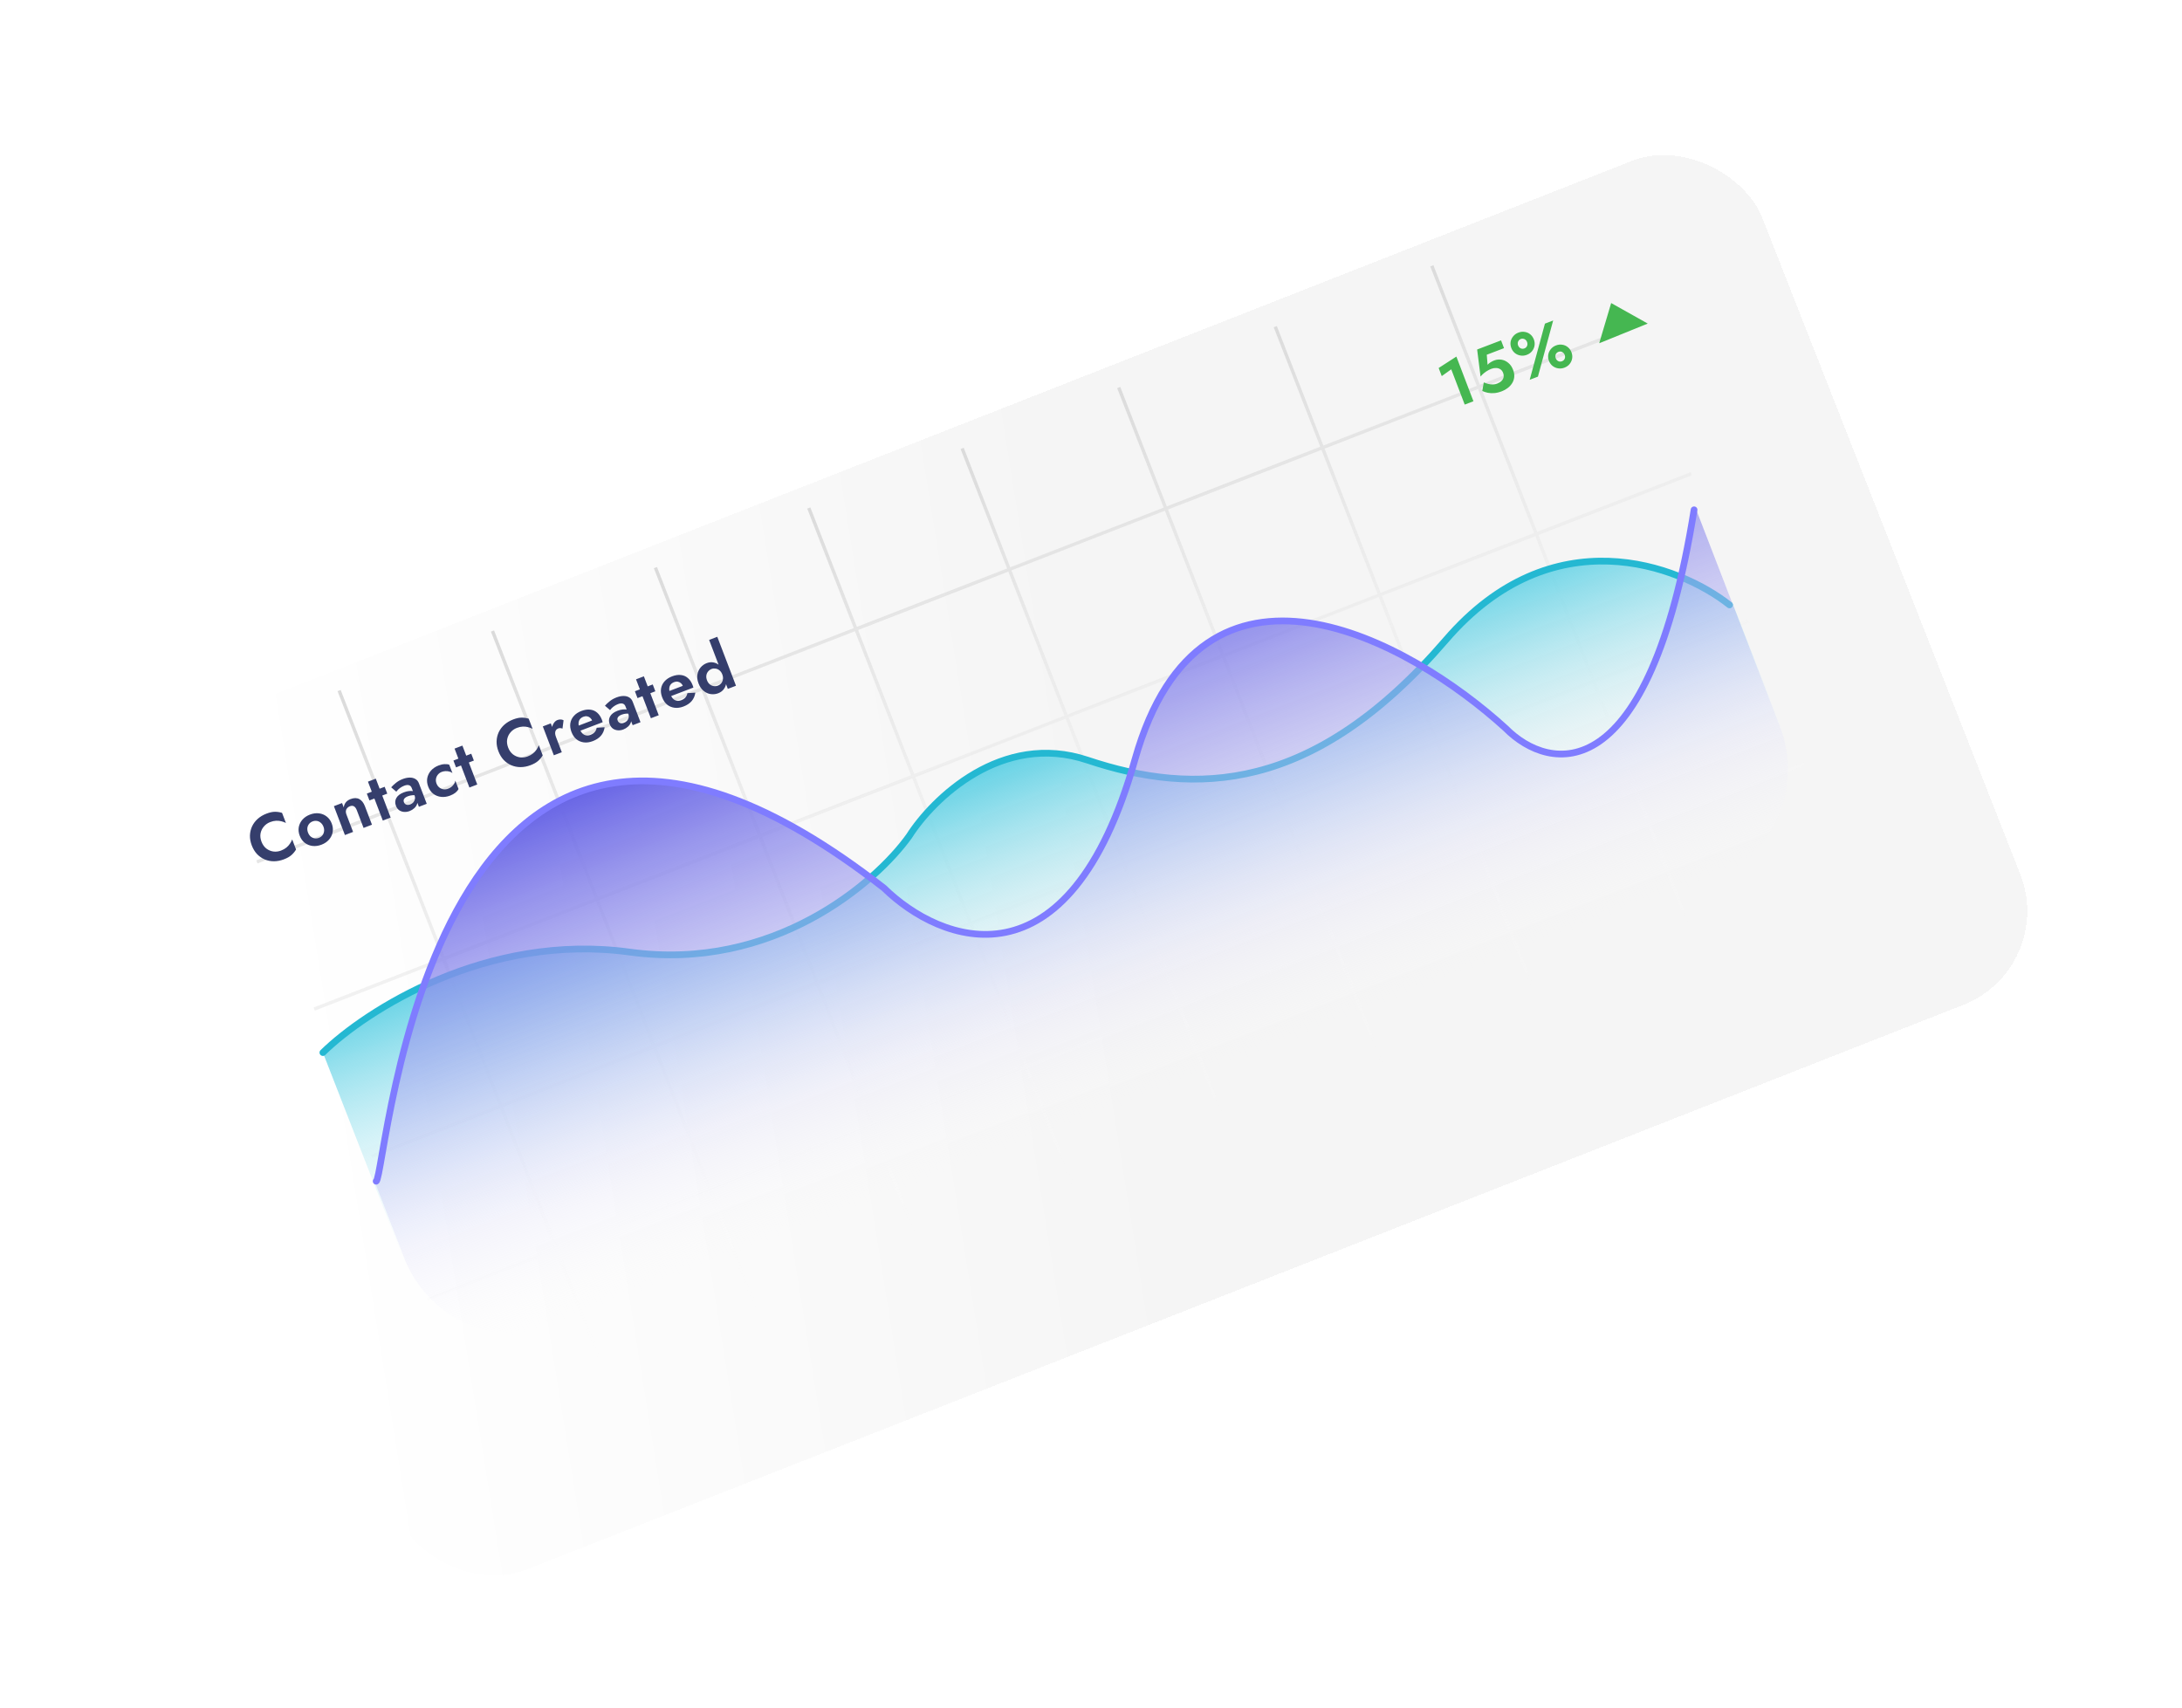 <svg width="557" height="436" viewBox="0 0 557 436" fill="none" xmlns="http://www.w3.org/2000/svg">
<g filter="url(#filter0_bdi_1_1085)">
<rect x="8.666" y="167.213" width="445.52" height="231.466" rx="25.726" transform="rotate(-21.456 8.666 167.213)" fill="url(#paint0_linear_1_1085)" fill-opacity="0.93" shape-rendering="crispEdges"/>
</g>
<path d="M86.569 176.296L154.025 349.532M245.612 114.468L313.068 287.704M167.314 144.906L234.77 318.142M325.541 83.395L392.997 256.631M125.717 161.077L193.173 334.313M285.577 98.931L353.033 272.167M206.462 129.687L273.918 302.923M365.506 67.859L432.962 241.095M109.057 331.693L460.582 195.038M80.205 257.598L431.73 120.943M94.833 295.168L446.358 158.512M65.575 220.029L417.1 83.374" stroke="url(#paint1_linear_1_1085)" stroke-width="0.858"/>
<path d="M66.753 214.872C67.035 215.609 67.447 216.192 67.99 216.621C68.54 217.035 69.144 217.288 69.803 217.379C70.458 217.46 71.106 217.378 71.747 217.133C72.281 216.929 72.73 216.678 73.094 216.38C73.457 216.082 73.76 215.753 74.001 215.391C74.253 215.026 74.449 214.657 74.589 214.286L75.573 216.865C75.253 217.404 74.859 217.879 74.391 218.29C73.935 218.696 73.295 219.057 72.473 219.371C71.618 219.697 70.769 219.862 69.926 219.866C69.094 219.865 68.305 219.707 67.561 219.392C66.827 219.072 66.176 218.617 65.608 218.026C65.046 217.421 64.6 216.685 64.27 215.82C63.939 214.955 63.784 214.115 63.803 213.3C63.829 212.47 64.009 211.691 64.343 210.964C64.688 210.232 65.171 209.589 65.791 209.034C66.422 208.475 67.165 208.032 68.02 207.706C68.842 207.392 69.559 207.235 70.171 207.234C70.793 207.229 71.403 207.32 72.001 207.508L72.986 210.088C72.634 209.904 72.243 209.76 71.811 209.655C71.39 209.546 70.945 209.502 70.475 209.522C70.006 209.543 69.504 209.655 68.97 209.859C68.329 210.103 67.793 210.479 67.363 210.986C66.928 211.483 66.644 212.068 66.51 212.744C66.387 213.415 66.468 214.124 66.753 214.872ZM76.513 213.349C76.219 212.58 76.139 211.84 76.271 211.128C76.414 210.413 76.729 209.779 77.215 209.226C77.712 208.669 78.351 208.242 79.131 207.944C79.91 207.646 80.666 207.541 81.397 207.629C82.139 207.713 82.796 207.977 83.369 208.419C83.952 208.857 84.391 209.461 84.684 210.23C84.974 210.988 85.049 211.73 84.91 212.457C84.778 213.168 84.463 213.802 83.966 214.359C83.48 214.912 82.847 215.337 82.067 215.635C81.287 215.933 80.526 216.04 79.784 215.956C79.053 215.868 78.396 215.604 77.812 215.166C77.236 214.713 76.802 214.108 76.513 213.349ZM78.628 212.542C78.787 212.958 79.013 213.294 79.306 213.55C79.606 213.79 79.94 213.944 80.309 214.011C80.673 214.068 81.037 214.027 81.4 213.888C81.763 213.75 82.062 213.538 82.296 213.253C82.525 212.957 82.666 212.622 82.719 212.247C82.778 211.857 82.728 211.454 82.57 211.037C82.41 210.62 82.179 210.287 81.875 210.035C81.582 209.78 81.253 209.624 80.889 209.568C80.524 209.511 80.161 209.552 79.797 209.69C79.434 209.829 79.136 210.041 78.902 210.326C78.668 210.611 78.521 210.949 78.462 211.338C78.414 211.724 78.469 212.125 78.628 212.542ZM91.095 206.865C90.907 206.373 90.669 206.036 90.379 205.853C90.088 205.67 89.73 205.66 89.302 205.823C89.014 205.933 88.782 206.095 88.607 206.309C88.427 206.512 88.322 206.748 88.29 207.018C88.258 207.287 88.301 207.576 88.419 207.886L90.132 212.372L88.049 213.168L85.235 205.797L87.318 205.002L87.746 206.124C87.812 205.621 87.985 205.194 88.267 204.842C88.555 204.475 88.961 204.191 89.484 203.991C90.36 203.657 91.108 203.659 91.727 203.998C92.341 204.327 92.818 204.934 93.156 205.821L94.955 210.531L92.808 211.351L91.095 206.865ZM93.641 202.588L98.191 200.851L98.858 202.598L94.308 204.335L93.641 202.588ZM93.928 199.541L95.931 198.777L99.723 208.711L97.72 209.476L93.928 199.541ZM103.11 204.793C103.191 205.007 103.316 205.173 103.484 205.293C103.648 205.401 103.837 205.464 104.051 205.48C104.272 205.481 104.495 205.439 104.719 205.354C105.039 205.231 105.303 205.057 105.511 204.831C105.714 204.594 105.849 204.322 105.915 204.016C105.978 203.698 105.942 203.363 105.807 203.011L106.43 203.874C106.61 204.344 106.627 204.79 106.483 205.213C106.349 205.631 106.104 206 105.748 206.319C105.404 206.634 105.007 206.878 104.558 207.049C104.099 207.224 103.637 207.296 103.172 207.266C102.708 207.235 102.288 207.096 101.911 206.848C101.542 206.585 101.261 206.202 101.07 205.7C100.796 204.985 100.831 204.323 101.174 203.714C101.517 203.106 102.148 202.627 103.067 202.276C103.537 202.097 103.966 201.988 104.356 201.949C104.755 201.907 105.105 201.908 105.403 201.953C105.702 201.998 105.929 202.064 106.085 202.152L106.452 203.113C106.082 203.01 105.695 202.974 105.291 203.006C104.898 203.033 104.504 203.123 104.108 203.274C103.788 203.396 103.543 203.539 103.372 203.701C103.198 203.854 103.091 204.023 103.052 204.209C103.009 204.385 103.028 204.579 103.11 204.793ZM101.165 202.103L99.857 200.986C100.164 200.636 100.561 200.265 101.047 199.871C101.529 199.467 102.112 199.134 102.796 198.873C103.426 198.632 104.021 198.509 104.582 198.503C105.143 198.497 105.629 198.617 106.042 198.864C106.45 199.1 106.75 199.469 106.941 199.971L108.935 205.194L106.933 205.959L105.104 201.168C105.026 200.965 104.929 200.806 104.812 200.692C104.691 200.567 104.542 200.483 104.367 200.44C104.202 200.392 104.02 200.382 103.822 200.409C103.625 200.435 103.413 200.491 103.189 200.577C102.847 200.708 102.536 200.869 102.255 201.062C101.973 201.255 101.741 201.448 101.557 201.641C101.374 201.833 101.243 201.987 101.165 202.103ZM111.43 200.02C111.593 200.447 111.832 200.784 112.147 201.031C112.461 201.278 112.813 201.431 113.203 201.491C113.604 201.546 114.001 201.498 114.397 201.347C114.717 201.225 115.009 201.058 115.271 200.848C115.529 200.627 115.743 200.386 115.913 200.126C116.089 199.85 116.197 199.571 116.235 199.287L117.049 201.418C116.882 201.751 116.617 202.066 116.253 202.364C115.896 202.647 115.446 202.893 114.901 203.1C114.121 203.398 113.355 203.507 112.602 203.427C111.86 203.343 111.198 203.082 110.614 202.644C110.038 202.191 109.604 201.585 109.315 200.827C109.021 200.058 108.941 199.318 109.073 198.606C109.216 197.891 109.536 197.255 110.033 196.698C110.541 196.137 111.185 195.707 111.965 195.409C112.51 195.202 113.011 195.089 113.47 195.073C113.936 195.043 114.34 195.09 114.682 195.217L115.495 197.348C115.277 197.162 115.008 197.032 114.686 196.959C114.371 196.871 114.045 196.836 113.71 196.855C113.374 196.873 113.056 196.939 112.757 197.053C112.362 197.204 112.036 197.439 111.778 197.757C111.527 198.061 111.366 198.41 111.296 198.804C111.226 199.198 111.271 199.603 111.43 200.02ZM115.747 194.149L120.298 192.412L120.965 194.158L116.414 195.896L115.747 194.149ZM116.035 191.102L118.037 190.338L121.83 200.272L119.827 201.036L116.035 191.102ZM129.715 190.836C129.997 191.573 130.409 192.156 130.952 192.585C131.502 193 132.106 193.252 132.765 193.343C133.42 193.424 134.068 193.342 134.709 193.097C135.243 192.893 135.692 192.642 136.055 192.344C136.419 192.046 136.722 191.717 136.963 191.355C137.215 190.99 137.411 190.621 137.551 190.25L138.535 192.83C138.215 193.368 137.821 193.843 137.353 194.254C136.897 194.661 136.257 195.021 135.435 195.335C134.58 195.661 133.731 195.826 132.888 195.83C132.056 195.829 131.267 195.671 130.523 195.356C129.789 195.037 129.138 194.581 128.57 193.991C128.008 193.385 127.562 192.65 127.232 191.784C126.901 190.919 126.746 190.079 126.765 189.264C126.791 188.434 126.971 187.655 127.305 186.928C127.65 186.197 128.133 185.553 128.753 184.998C129.384 184.439 130.127 183.997 130.982 183.67C131.804 183.356 132.521 183.199 133.133 183.198C133.755 183.193 134.365 183.284 134.963 183.472L135.948 186.052C135.596 185.868 135.205 185.724 134.773 185.619C134.352 185.511 133.907 185.466 133.437 185.487C132.968 185.507 132.466 185.619 131.932 185.823C131.291 186.067 130.755 186.443 130.325 186.95C129.89 187.447 129.606 188.032 129.472 188.708C129.349 189.379 129.43 190.088 129.715 190.836ZM140.6 184.662L143.413 192.032L141.378 192.809L138.565 185.439L140.6 184.662ZM143.588 185.999C143.401 185.924 143.22 185.883 143.046 185.876C142.878 185.854 142.688 185.884 142.474 185.965C142.218 186.063 142.025 186.216 141.897 186.425C141.768 186.633 141.705 186.883 141.706 187.176C141.715 187.455 141.786 187.77 141.921 188.123L141.124 187.766C140.9 187.178 140.814 186.618 140.867 186.083C140.916 185.538 141.071 185.063 141.332 184.657C141.589 184.241 141.91 183.959 142.295 183.813C142.562 183.711 142.831 183.663 143.103 183.669C143.385 183.672 143.638 183.74 143.861 183.876L143.588 185.999ZM151.326 189.195C150.525 189.501 149.764 189.608 149.043 189.516C148.323 189.424 147.689 189.158 147.142 188.718C146.601 188.264 146.182 187.646 145.884 186.867C145.582 186.076 145.484 185.337 145.588 184.648C145.699 183.945 145.994 183.324 146.474 182.786C146.95 182.237 147.594 181.808 148.406 181.498C149.218 181.188 149.964 181.075 150.644 181.158C151.331 181.226 151.932 181.486 152.447 181.938C152.958 182.379 153.365 182.995 153.666 183.786C153.703 183.882 153.737 183.985 153.767 184.096C153.807 184.203 153.835 184.29 153.849 184.359L147.247 186.879L146.758 185.597L151.549 183.768L151.269 184.719C151.287 184.639 151.292 184.539 151.283 184.42C151.281 184.286 151.266 184.182 151.237 184.107C151.099 183.744 150.911 183.461 150.674 183.257C150.448 183.05 150.184 182.918 149.881 182.862C149.578 182.807 149.261 182.842 148.93 182.968C148.524 183.123 148.217 183.345 148.009 183.632C147.807 183.905 147.699 184.246 147.684 184.656C147.675 185.051 147.764 185.507 147.949 186.023C148.136 186.515 148.365 186.905 148.634 187.194C148.914 187.478 149.233 187.657 149.591 187.728C149.948 187.8 150.33 187.758 150.736 187.603C151.195 187.427 151.553 187.193 151.808 186.9C152.07 186.592 152.24 186.221 152.319 185.787L154.344 185.656C154.224 186.498 153.912 187.217 153.405 187.814C152.905 188.396 152.212 188.857 151.326 189.195ZM157.675 183.962C157.757 184.176 157.882 184.343 158.05 184.462C158.213 184.571 158.403 184.633 158.617 184.649C158.838 184.651 159.06 184.609 159.284 184.523C159.605 184.401 159.869 184.227 160.076 184.001C160.28 183.764 160.415 183.492 160.481 183.185C160.543 182.868 160.507 182.533 160.373 182.18L160.996 183.044C161.176 183.514 161.193 183.96 161.048 184.382C160.914 184.801 160.669 185.169 160.314 185.489C159.969 185.804 159.573 186.047 159.124 186.218C158.665 186.394 158.203 186.466 157.738 186.435C157.273 186.405 156.853 186.265 156.477 186.017C156.107 185.754 155.827 185.372 155.635 184.87C155.362 184.154 155.397 183.492 155.74 182.884C156.083 182.276 156.714 181.796 157.632 181.445C158.102 181.266 158.532 181.157 158.921 181.119C159.321 181.076 159.67 181.077 159.969 181.123C160.268 181.168 160.495 181.234 160.651 181.321L161.018 182.283C160.648 182.179 160.261 182.143 159.857 182.175C159.463 182.203 159.069 182.292 158.674 182.443C158.354 182.565 158.108 182.708 157.938 182.871C157.763 183.023 157.657 183.192 157.618 183.379C157.574 183.554 157.594 183.749 157.675 183.962ZM155.73 181.272L154.423 180.156C154.73 179.806 155.127 179.434 155.613 179.041C156.095 178.636 156.678 178.304 157.361 178.043C157.992 177.802 158.587 177.679 159.148 177.673C159.708 177.667 160.195 177.787 160.607 178.033C161.015 178.269 161.315 178.638 161.507 179.14L163.501 184.364L161.498 185.128L159.669 180.337C159.592 180.134 159.495 179.976 159.377 179.861C159.256 179.736 159.108 179.652 158.932 179.609C158.767 179.562 158.586 179.552 158.388 179.578C158.19 179.605 157.979 179.661 157.755 179.747C157.413 179.877 157.101 180.039 156.82 180.232C156.539 180.425 156.307 180.618 156.123 180.81C155.939 181.002 155.809 181.156 155.73 181.272ZM162.073 176.464L166.624 174.727L167.29 176.473L162.74 178.211L162.073 176.464ZM162.36 173.417L164.363 172.653L168.155 182.587L166.153 183.351L162.36 173.417ZM174.481 180.356C173.68 180.662 172.919 180.768 172.198 180.676C171.478 180.584 170.844 180.318 170.297 179.879C169.756 179.424 169.337 178.807 169.039 178.027C168.737 177.237 168.639 176.497 168.743 175.809C168.854 175.106 169.149 174.485 169.629 173.947C170.105 173.398 170.749 172.969 171.561 172.659C172.373 172.349 173.119 172.235 173.799 172.318C174.486 172.386 175.087 172.647 175.602 173.098C176.113 173.54 176.52 174.156 176.822 174.946C176.858 175.042 176.892 175.146 176.922 175.257C176.962 175.363 176.99 175.451 177.004 175.519L170.402 178.039L169.913 176.757L174.704 174.928L174.424 175.88C174.442 175.799 174.447 175.699 174.438 175.58C174.436 175.447 174.421 175.342 174.392 175.268C174.254 174.904 174.066 174.621 173.829 174.418C173.603 174.21 173.339 174.079 173.036 174.023C172.733 173.967 172.416 174.003 172.085 174.129C171.679 174.284 171.372 174.505 171.164 174.793C170.962 175.066 170.854 175.407 170.839 175.816C170.83 176.211 170.919 176.667 171.104 177.184C171.291 177.675 171.52 178.065 171.789 178.354C172.069 178.639 172.388 178.817 172.746 178.889C173.103 178.96 173.485 178.918 173.891 178.763C174.351 178.588 174.708 178.354 174.963 178.06C175.225 177.752 175.395 177.381 175.474 176.947L177.499 176.817C177.38 177.658 177.067 178.377 176.56 178.974C176.061 179.557 175.367 180.017 174.481 180.356ZM181.02 163.357L183.103 162.561L187.874 175.059L185.791 175.855L181.02 163.357ZM178.327 174.481C178.013 173.659 177.914 172.901 178.029 172.209C178.14 171.506 178.411 170.9 178.841 170.393C179.272 169.886 179.791 169.517 180.4 169.284C181.02 169.048 181.624 168.994 182.212 169.125C182.811 169.251 183.354 169.552 183.841 170.027C184.335 170.487 184.735 171.117 185.041 171.918C185.343 172.709 185.465 173.446 185.407 174.128C185.36 174.807 185.156 175.393 184.793 175.887C184.442 176.376 183.956 176.739 183.336 176.975C182.728 177.208 182.094 177.278 181.435 177.187C180.776 177.096 180.171 176.825 179.619 176.375C179.068 175.924 178.637 175.293 178.327 174.481ZM180.474 173.662C180.642 174.1 180.877 174.444 181.181 174.695C181.485 174.947 181.824 175.098 182.199 175.151C182.575 175.204 182.938 175.163 183.291 175.028C183.601 174.91 183.869 174.716 184.096 174.445C184.33 174.16 184.477 173.823 184.536 173.433C184.606 173.039 184.555 172.618 184.384 172.169C184.213 171.721 183.97 171.373 183.655 171.126C183.351 170.875 183.019 170.726 182.659 170.68C182.305 170.619 181.973 170.648 181.664 170.766C181.311 170.901 181.013 171.113 180.768 171.402C180.524 171.691 180.372 172.03 180.312 172.42C180.253 172.81 180.307 173.224 180.474 173.662Z" fill="#353E6C"/>
<path d="M368.037 96.01L370.46 94.278L373.898 103.283L376.125 102.432L371.77 91.024L367.248 93.943L368.037 96.01ZM386.25 94.418C385.957 93.649 385.546 93.053 385.017 92.631C384.495 92.194 383.921 91.923 383.294 91.82C382.667 91.716 382.049 91.781 381.44 92.013C381.109 92.14 380.796 92.296 380.5 92.483C380.21 92.654 379.955 92.868 379.735 93.124L379.527 90.559L383.933 88.877L383.175 86.891L377.07 89.221L377.942 96.121C378.245 95.761 378.547 95.462 378.848 95.225C379.155 94.972 379.467 94.762 379.781 94.593C380.092 94.413 380.397 94.266 380.696 94.152C381.102 93.997 381.505 93.929 381.903 93.948C382.309 93.952 382.666 94.055 382.975 94.255C383.295 94.451 383.532 94.752 383.687 95.158C383.846 95.575 383.89 95.962 383.818 96.319C383.743 96.666 383.563 96.98 383.278 97.26C383.004 97.536 382.627 97.766 382.146 97.949C381.836 98.067 381.488 98.133 381.101 98.146C380.71 98.148 380.314 98.104 379.912 98.013C379.521 97.917 379.141 97.787 378.772 97.622L378.377 99.81C378.805 100.002 379.273 100.154 379.781 100.266C380.285 100.367 380.834 100.396 381.429 100.352C382.035 100.305 382.68 100.15 383.364 99.889C383.909 99.681 384.409 99.405 384.864 99.059C385.32 98.714 385.697 98.307 385.995 97.838C386.294 97.369 386.474 96.848 386.536 96.273C386.598 95.699 386.503 95.08 386.25 94.418ZM385.796 88.846C385.991 89.358 386.296 89.787 386.709 90.131C387.128 90.46 387.606 90.67 388.142 90.759C388.677 90.848 389.218 90.788 389.762 90.581C390.318 90.368 390.76 90.053 391.09 89.633C391.43 89.21 391.641 88.737 391.724 88.216C391.802 87.685 391.744 87.162 391.548 86.65C391.344 86.115 391.038 85.682 390.629 85.348C390.22 85.015 389.75 84.809 389.218 84.73C388.693 84.637 388.153 84.696 387.597 84.909C387.052 85.116 386.61 85.432 386.27 85.856C385.926 86.269 385.707 86.738 385.614 87.263C385.531 87.784 385.592 88.311 385.796 88.846ZM387.526 88.185C387.44 87.961 387.411 87.739 387.438 87.521C387.465 87.303 387.543 87.108 387.673 86.936C387.799 86.753 387.98 86.617 388.215 86.527C388.45 86.437 388.67 86.42 388.875 86.477C389.087 86.518 389.275 86.612 389.441 86.756C389.606 86.901 389.732 87.086 389.817 87.31C389.899 87.524 389.928 87.745 389.906 87.974C389.879 88.192 389.8 88.388 389.67 88.56C389.551 88.728 389.374 88.856 389.139 88.946C388.904 89.036 388.68 89.06 388.468 89.018C388.257 88.977 388.068 88.884 387.903 88.739C387.733 88.583 387.608 88.399 387.526 88.185ZM395.398 92.119C395.598 92.642 395.902 93.071 396.311 93.404C396.731 93.734 397.208 93.943 397.744 94.032C398.28 94.121 398.82 94.062 399.365 93.854C399.92 93.642 400.363 93.326 400.692 92.907C401.032 92.483 401.244 92.011 401.326 91.49C401.409 90.969 401.35 90.447 401.15 89.923C400.951 89.4 400.646 88.971 400.238 88.638C399.825 88.294 399.352 88.082 398.821 88.004C398.295 87.91 397.755 87.97 397.2 88.182C396.655 88.39 396.212 88.706 395.872 89.129C395.528 89.542 395.312 90.016 395.222 90.552C395.14 91.073 395.198 91.596 395.398 92.119ZM397.129 91.459C397.043 91.234 397.014 91.013 397.04 90.794C397.067 90.576 397.146 90.381 397.276 90.209C397.406 90.037 397.589 89.906 397.824 89.816C398.059 89.727 398.277 89.705 398.478 89.75C398.689 89.792 398.878 89.885 399.043 90.03C399.209 90.175 399.334 90.359 399.42 90.584C399.502 90.797 399.531 91.019 399.508 91.248C399.481 91.466 399.403 91.661 399.273 91.833C399.153 92.001 398.976 92.13 398.741 92.22C398.506 92.309 398.283 92.334 398.071 92.292C397.859 92.25 397.671 92.157 397.505 92.012C397.336 91.857 397.21 91.672 397.129 91.459ZM394.377 82.614L390.487 96.95L392.586 96.148L396.476 81.813L394.377 82.614Z" fill="#45B751"/>
<path d="M411.283 77.364L420.619 82.6L408.231 87.624L411.283 77.364Z" fill="#45B751"/>
<path d="M160.951 242.996C124.311 237.98 93.335 258.049 82.427 268.711L104.599 325.596L456.653 190.911L442.326 154.152C429.47 143.985 396.96 131.543 369.775 163.107C335.794 202.561 305.456 203.02 278.045 193.874C256.116 186.557 238.498 203.79 232.43 213.321C223.87 225.303 197.592 248.012 160.951 242.996Z" fill="url(#paint2_linear_1_1085)"/>
<path d="M82.423 268.701C93.303 258.059 124.206 238.029 160.767 243.048C197.328 248.067 223.542 225.401 232.079 213.44C238.131 203.926 255.706 186.725 277.588 194.036C304.942 203.176 335.213 202.727 369.108 163.344C396.224 131.837 428.665 144.269 441.496 154.424" stroke="#24B8D2" stroke-width="1.715" stroke-linecap="round" stroke-linejoin="round"/>
<path d="M225.64 226.756C108.912 135.82 98.445 300.692 95.696 301.753L103.165 321.093C109.205 336.735 126.781 344.518 142.422 338.478L436.985 224.731C452.627 218.691 460.41 201.115 454.37 185.474L432.946 129.992C421.379 201.967 395.965 197.22 384.704 185.85C360.172 163.499 306.863 133.806 289.887 193.839C272.911 253.872 239.982 240.797 225.64 226.756Z" fill="url(#paint3_linear_1_1085)"/>
<path d="M96.023 301.541C98.765 300.482 109.136 135.822 225.644 226.695C239.96 240.725 272.822 253.798 289.734 193.848C306.646 133.897 359.849 163.577 384.336 185.911C395.577 197.272 420.936 202.024 432.446 130.144" stroke="#7F7CFF" stroke-width="1.715" stroke-linecap="round" stroke-linejoin="round"/>
<defs>
<filter id="filter0_bdi_1_1085" x="-5.152" y="-9.569" width="561.249" height="445.472" filterUnits="userSpaceOnUse" color-interpolation-filters="sRGB">
<feFlood flood-opacity="0" result="BackgroundImageFix"/>
<feGaussianBlur in="BackgroundImageFix" stdDeviation="10.719"/>
<feComposite in2="SourceAlpha" operator="in" result="effect1_backgroundBlur_1_1085"/>
<feColorMatrix in="SourceAlpha" type="matrix" values="0 0 0 0 0 0 0 0 0 0 0 0 0 0 0 0 0 0 127 0" result="hardAlpha"/>
<feOffset dx="19.723" dy="24.869"/>
<feGaussianBlur stdDeviation="18.008"/>
<feComposite in2="hardAlpha" operator="out"/>
<feColorMatrix type="matrix" values="0 0 0 0 0.633 0 0 0 0 0.633 0 0 0 0 0.633 0 0 0 0.25 0"/>
<feBlend mode="multiply" in2="effect1_backgroundBlur_1_1085" result="effect2_dropShadow_1_1085"/>
<feBlend mode="normal" in="SourceGraphic" in2="effect2_dropShadow_1_1085" result="shape"/>
<feColorMatrix in="SourceAlpha" type="matrix" values="0 0 0 0 0 0 0 0 0 0 0 0 0 0 0 0 0 0 127 0" result="hardAlpha"/>
<feOffset dx="-2.573" dy="2.573"/>
<feComposite in2="hardAlpha" operator="arithmetic" k2="-1" k3="1"/>
<feColorMatrix type="matrix" values="0 0 0 0 1 0 0 0 0 1 0 0 0 0 1 0 0 0 1 0"/>
<feBlend mode="normal" in2="shape" result="effect3_innerShadow_1_1085"/>
</filter>
<linearGradient id="paint0_linear_1_1085" x1="414.875" y1="251.62" x2="41.481" y2="169.936" gradientUnits="userSpaceOnUse">
<stop stop-color="#F4F4F4"/>
<stop offset="0.422" stop-color="#F4F4F4"/>
<stop offset="1" stop-color="white"/>
</linearGradient>
<linearGradient id="paint1_linear_1_1085" x1="228.035" y1="119.794" x2="298.011" y2="294.995" gradientUnits="userSpaceOnUse">
<stop stop-color="#DADADA"/>
<stop offset="1" stop-color="white" stop-opacity="0"/>
</linearGradient>
<linearGradient id="paint2_linear_1_1085" x1="255.682" y1="194.256" x2="280.224" y2="258.407" gradientUnits="userSpaceOnUse">
<stop stop-color="#65D2E5"/>
<stop offset="1" stop-color="white" stop-opacity="0"/>
</linearGradient>
<linearGradient id="paint3_linear_1_1085" x1="244.603" y1="164.81" x2="289.704" y2="281.605" gradientUnits="userSpaceOnUse">
<stop stop-color="#6865E5"/>
<stop offset="1" stop-color="white" stop-opacity="0"/>
</linearGradient>
</defs>
</svg>
